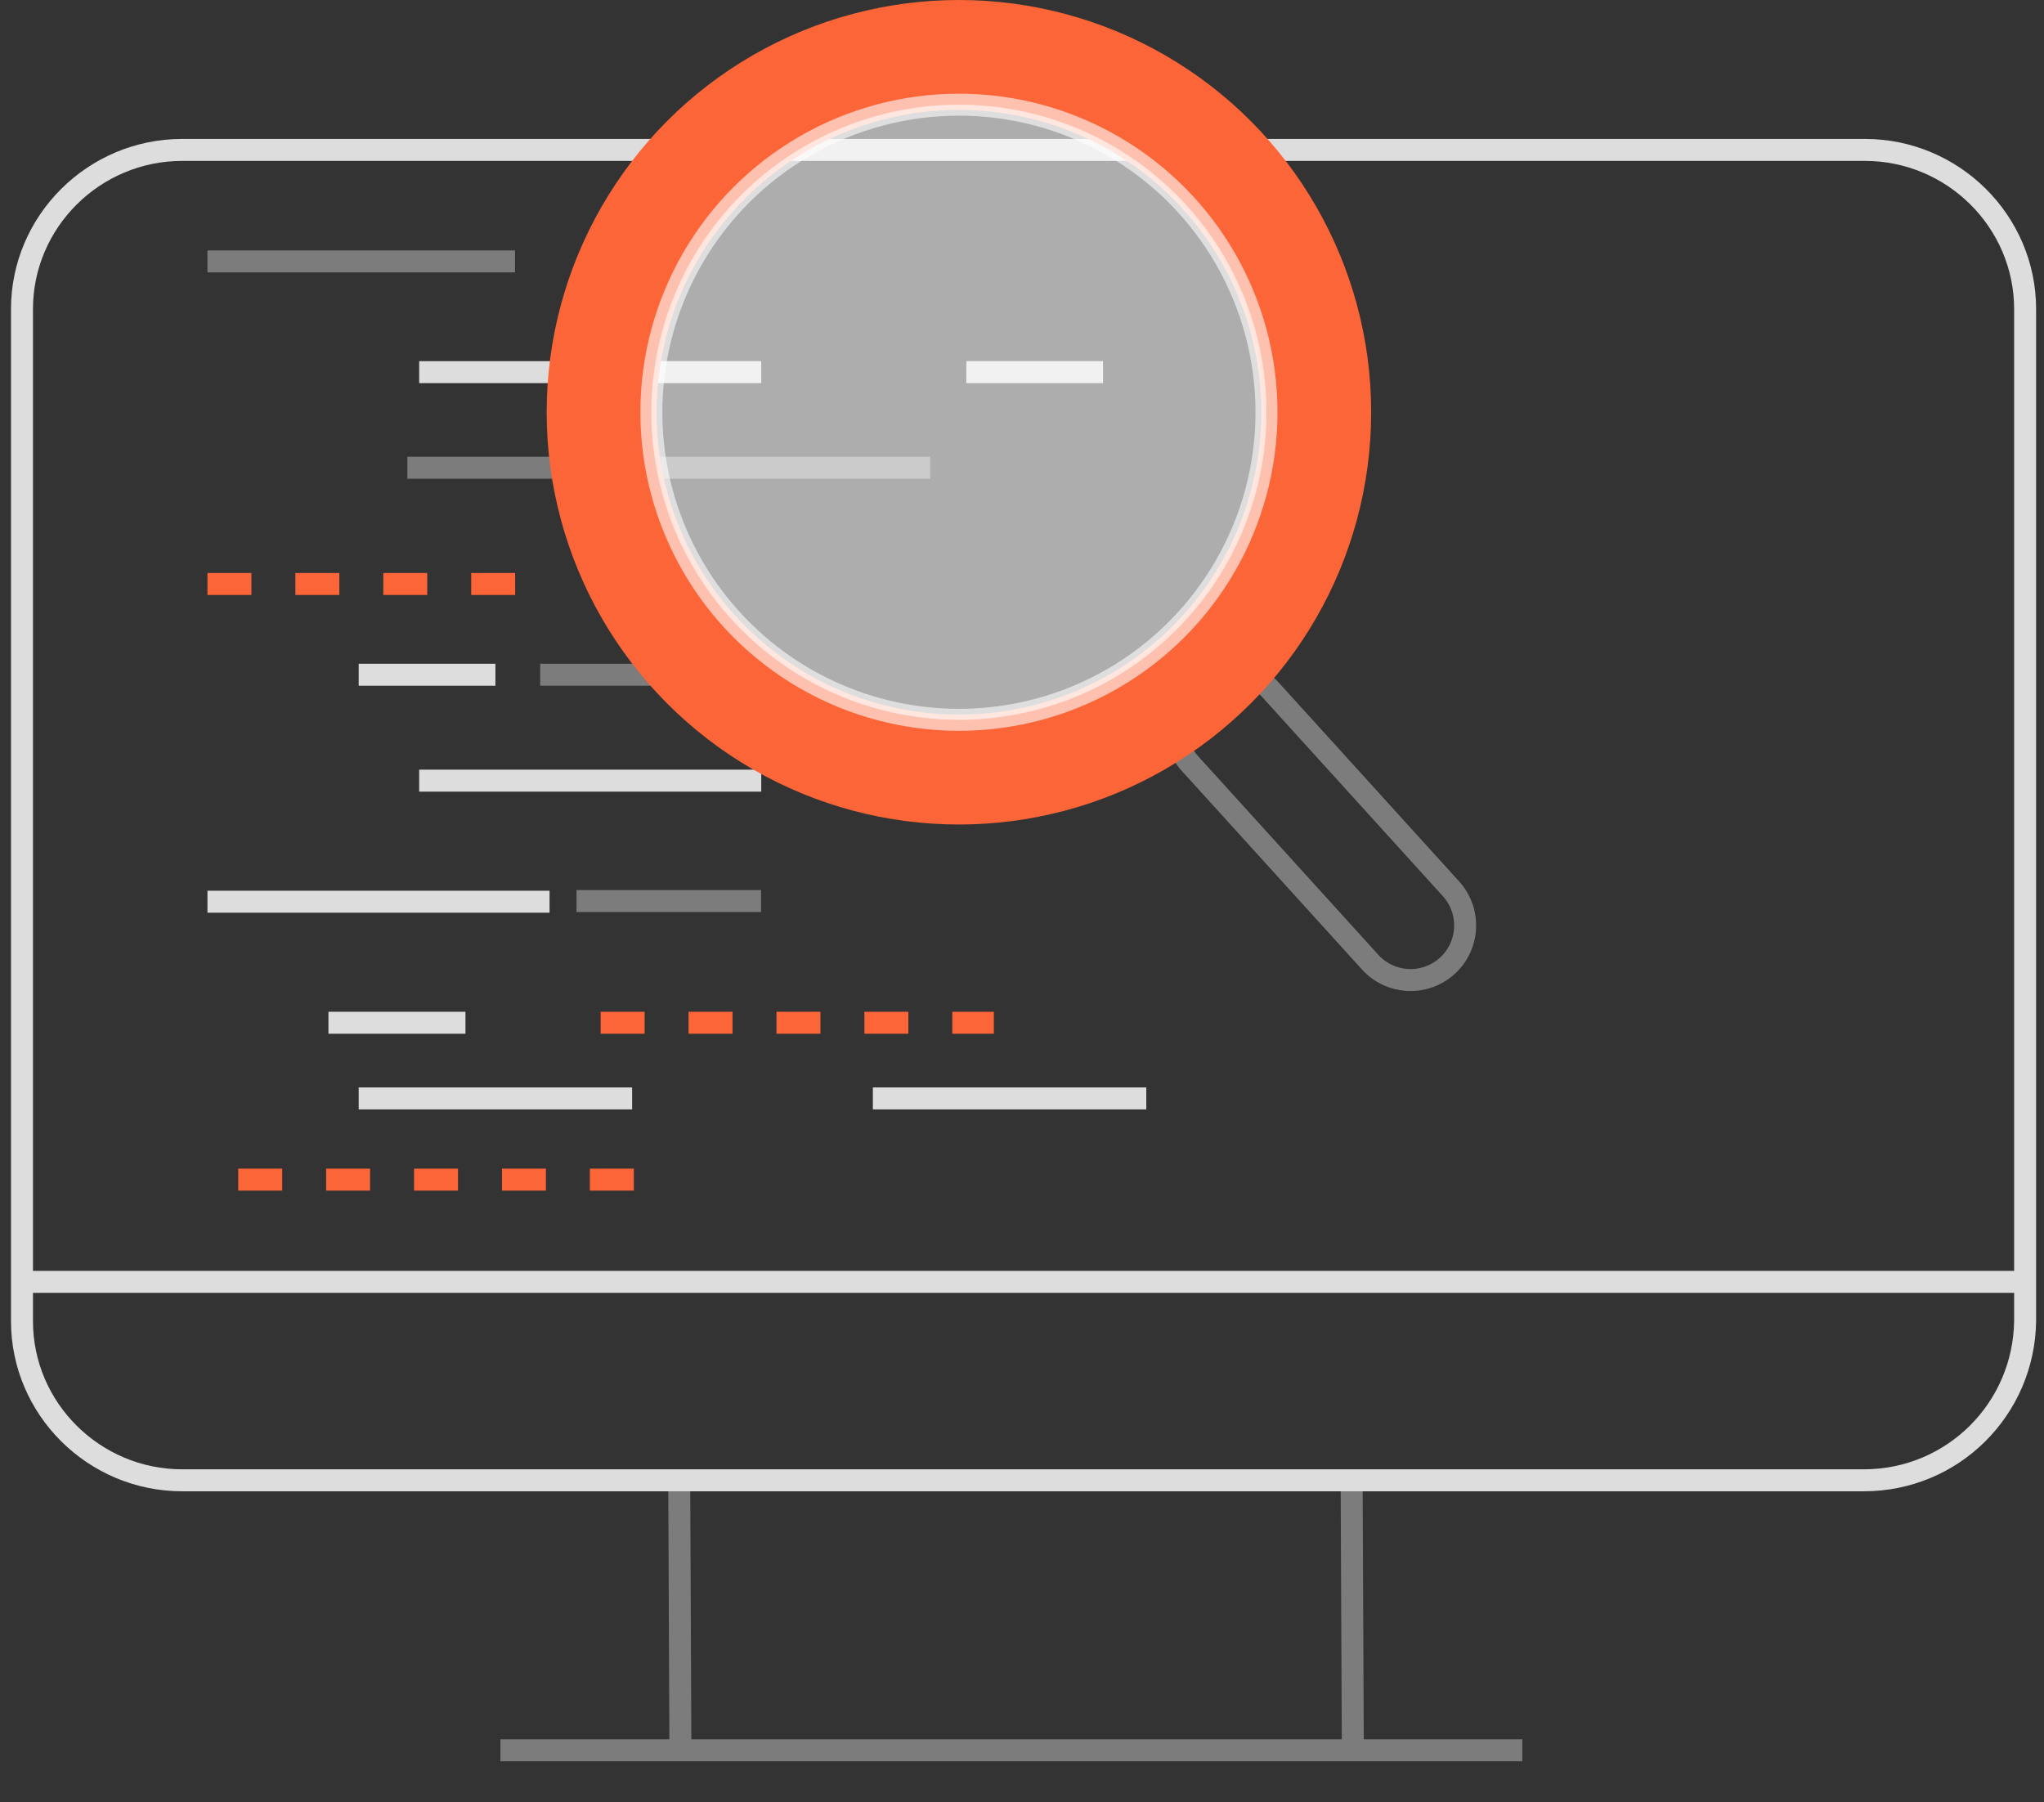 <svg width="93" height="82" viewBox="0 0 93 82" fill="none" xmlns="http://www.w3.org/2000/svg">
<rect x="0" y="0" width="93" height="82" fill="#333333" stroke="none"/>
<path d="M27.329 46.534L45.219 46.534" stroke="#FC6537" stroke-miterlimit="10" stroke-dasharray="2 2"/>
<path d="M19.072 35.519H34.636" stroke="#DDDDDD" stroke-miterlimit="10"/>
<path d="M9.439 41.027H25.004" stroke="#DDDDDD" stroke-miterlimit="10"/>
<path d="M26.231 40.997H34.628" stroke="#7C7C7C" stroke-miterlimit="10"/>
<path d="M9.439 26.57H25.004" stroke="#FC6537" stroke-miterlimit="10" stroke-dasharray="2 2"/>
<path d="M9.439 11.894H23.433" stroke="#7C7C7C" stroke-miterlimit="10"/>
<path d="M19.072 16.932H34.636" stroke="#DDDDDD" stroke-miterlimit="10"/>
<path d="M18.535 21.282H42.324" stroke="#7C7C7C" stroke-miterlimit="10"/>
<path d="M14.944 46.534H21.178" stroke="#DDDDDD" stroke-miterlimit="10"/>
<path d="M16.32 49.976H28.761" stroke="#DDDDDD" stroke-miterlimit="10"/>
<path d="M39.715 49.976H52.155" stroke="#DDDDDD" stroke-miterlimit="10"/>
<path d="M10.839 53.671H29.031" stroke="#FC6537" stroke-miterlimit="10" stroke-dasharray="2 2"/>
<path d="M16.32 30.7H22.541" stroke="#DDDDDD" stroke-miterlimit="10"/>
<path d="M24.577 30.7H30.797" stroke="#7C7C7C" stroke-miterlimit="10"/>
<path d="M43.967 16.932H50.187" stroke="#DDDDDD" stroke-miterlimit="10"/>
<path d="M69.264 79.636H22.769" stroke="#7C7C7C" stroke-miterlimit="10"/>
<path d="M61.551 79.375L61.498 67.352" stroke="#7C7C7C" stroke-miterlimit="10"/>
<path d="M30.957 79.375L30.904 67.352" stroke="#7C7C7C" stroke-miterlimit="10"/>
<path d="M84.797 67.352H8.291C4.276 67.352 1 64.097 1 60.107V14.066C1 10.076 4.276 6.821 8.291 6.821H84.85C88.865 6.821 92.141 10.076 92.141 14.066V60.107C92.088 64.097 88.865 67.352 84.797 67.352Z" stroke="#DDDDDD" stroke-miterlimit="10"/>
<path d="M91.983 58.323H1.212" stroke="#DDDDDD" stroke-miterlimit="10"/>
<path d="M54.338 31.2C55.357 30.305 56.905 30.392 57.816 31.397L66.018 40.438C66.95 41.465 66.86 43.057 65.818 43.973C64.799 44.868 63.25 44.78 62.339 43.775L54.137 34.734C53.205 33.707 53.295 32.115 54.338 31.2Z" stroke="#7C7C7C"/>
<circle cx="43.63" cy="18.757" r="16.257" stroke="#FC6537" stroke-width="5"/>
<circle opacity="0.6" cx="43.63" cy="18.757" r="13.994" fill="white" stroke="white"/>
</svg>
